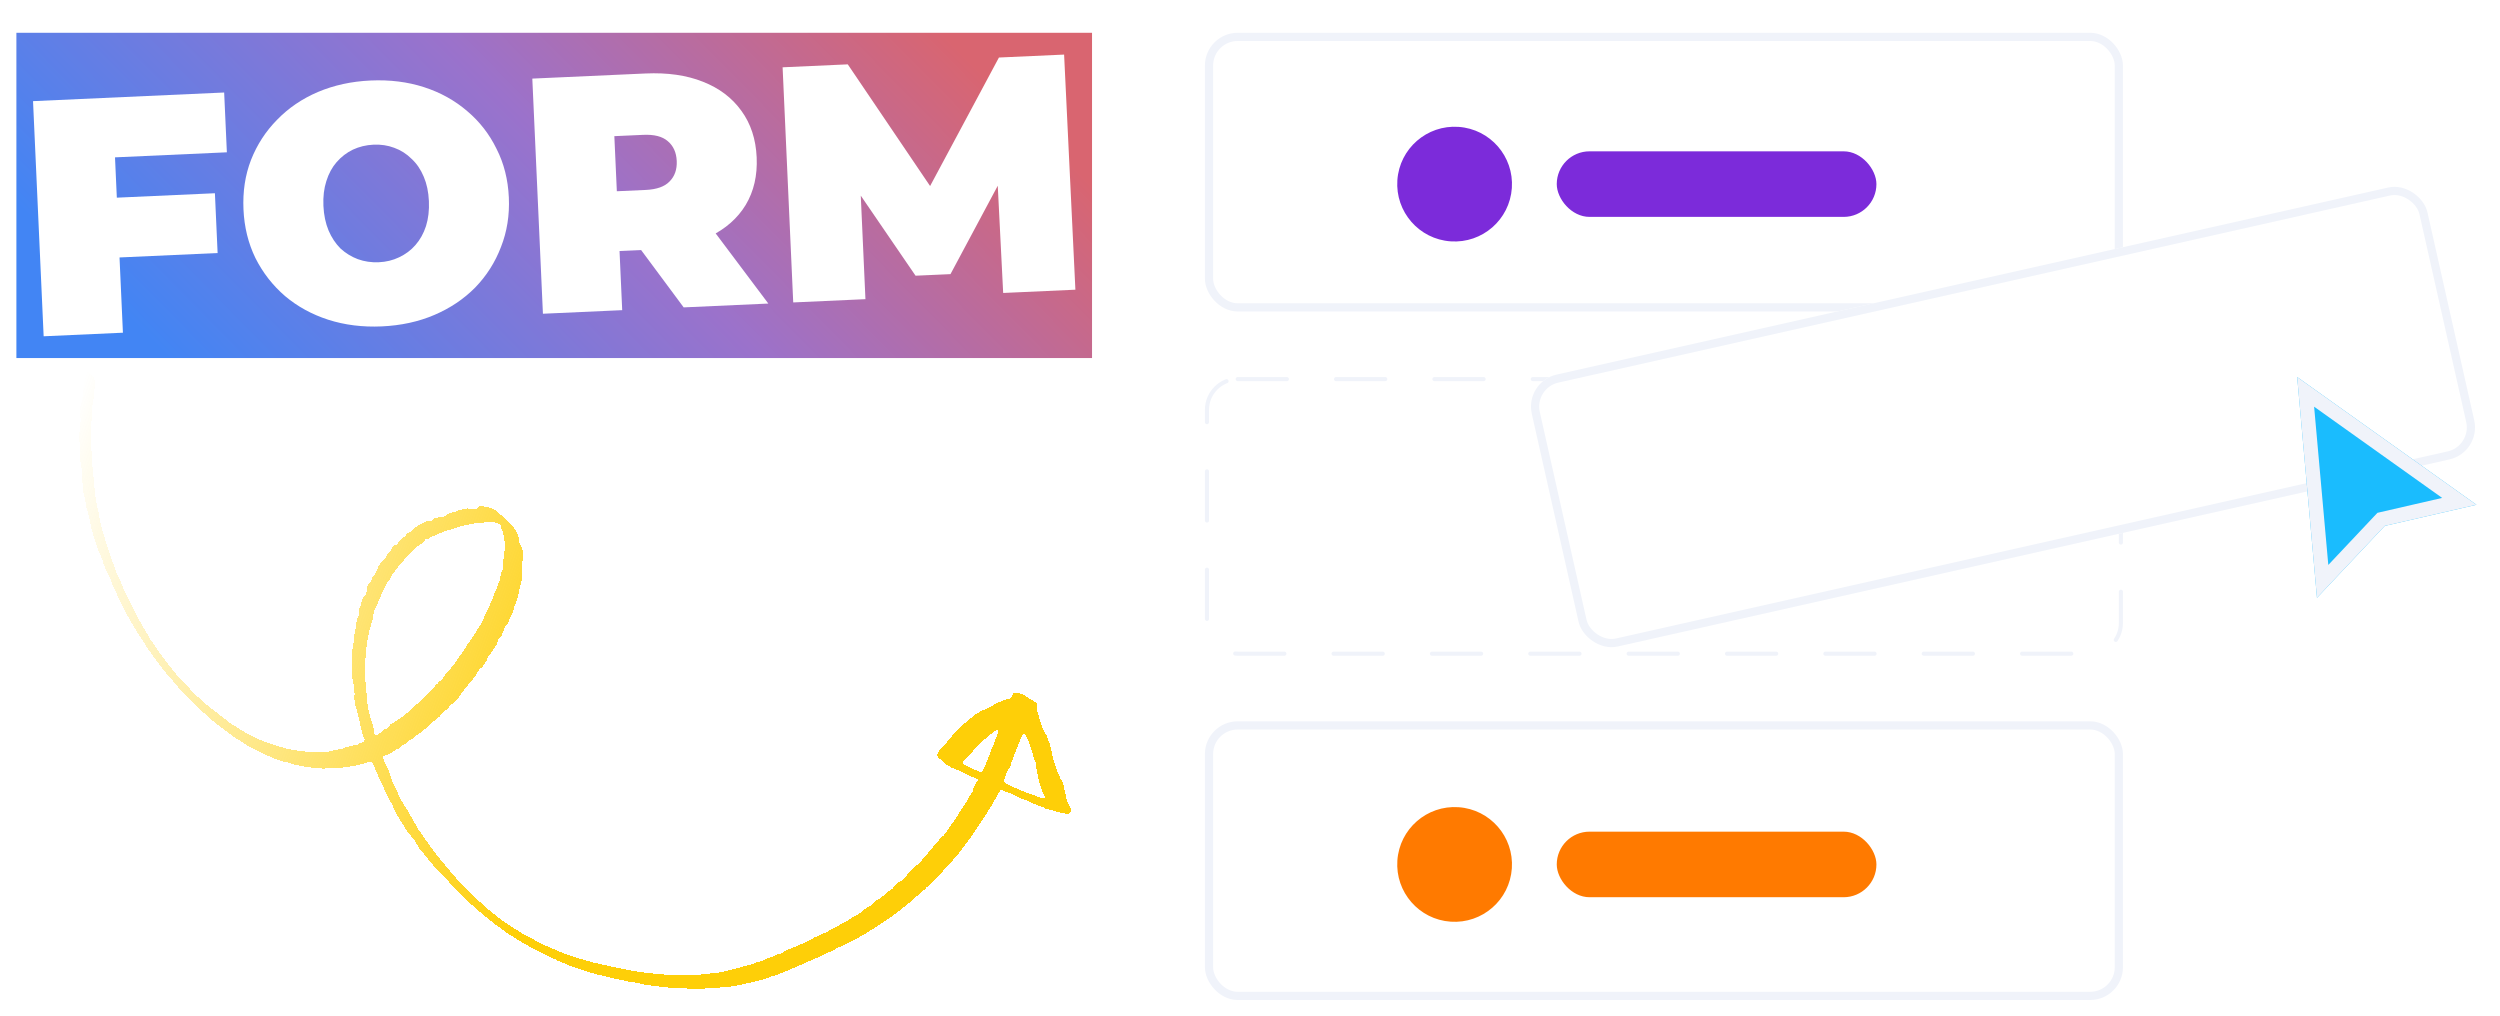 <svg width="305" height="124" viewBox="0 0 305 124" fill="none" xmlns="http://www.w3.org/2000/svg">
<g filter="url(#filter0_d_109_442)">
<rect x="147" width="112" height="34" rx="4" fill="white"/>
<rect x="147.5" y="0.5" width="111" height="33" rx="3.5" stroke="#F0F3FA"/>
</g>
<g filter="url(#filter1_d_109_442)">
<rect x="147" y="42" width="112" height="34" rx="4" fill="white"/>
<rect x="147.25" y="42.25" width="111.5" height="33.5" rx="3.75" stroke="#F0F3FA" stroke-width="0.5" stroke-linecap="round" stroke-dasharray="6 6"/>
</g>
<g filter="url(#filter2_d_109_442)">
<rect x="147" y="84" width="112" height="34" rx="4" fill="white"/>
<rect x="147.5" y="84.5" width="111" height="33" rx="3.5" stroke="#F0F3FA"/>
</g>
<g filter="url(#filter3_d_109_442)">
<rect x="186" y="42.579" width="112" height="34" rx="4" transform="rotate(-12.677 186 42.579)" fill="white"/>
<rect x="186.598" y="42.957" width="111" height="33" rx="3.5" transform="rotate(-12.677 186.598 42.957)" stroke="#F0F3FA"/>
</g>
<path fill-rule="evenodd" clip-rule="evenodd" d="M280.255 46L302.127 61.581L290.941 64.157L282.671 72.933L280.255 46Z" fill="#1ABCFE"/>
<path fill-rule="evenodd" clip-rule="evenodd" d="M302.127 61.581L290.941 64.157L282.671 72.933L280.255 46L302.127 61.581ZM284.053 68.924L290.046 62.565L297.944 60.746L282.322 49.617L284.053 68.924Z" fill="#F0F3FA"/>
<g filter="url(#filter4_d_109_442)">
<rect width="131.228" height="39.682" transform="translate(2)" fill="url(#paint0_linear_109_442)"/>
<path d="M13.597 20.145L26.219 19.575L26.549 26.869L13.926 27.439L13.597 20.145ZM14.996 36.59L5.325 37.026L4.03 8.339L27.348 7.286L27.678 14.581L14.031 15.197L14.996 36.59Z" fill="white"/>
<path d="M46.569 35.821C44.246 35.926 42.071 35.655 40.044 35.007C38.043 34.358 36.289 33.397 34.78 32.124C33.27 30.823 32.065 29.276 31.162 27.482C30.287 25.688 29.801 23.711 29.704 21.553C29.605 19.367 29.911 17.355 30.622 15.516C31.359 13.648 32.421 12.012 33.809 10.608C35.195 9.177 36.855 8.048 38.789 7.221C40.75 6.394 42.892 5.927 45.214 5.822C47.564 5.716 49.739 5.988 51.739 6.637C53.74 7.285 55.495 8.26 57.005 9.561C58.513 10.834 59.705 12.368 60.58 14.163C61.481 15.929 61.98 17.905 62.079 20.091C62.177 22.249 61.857 24.262 61.12 26.13C60.41 27.996 59.362 29.645 57.976 31.076C56.588 32.48 54.928 33.596 52.994 34.422C51.06 35.249 48.918 35.715 46.569 35.821ZM46.215 27.994C47.117 27.953 47.943 27.751 48.693 27.389C49.47 27.025 50.133 26.53 50.679 25.903C51.252 25.247 51.682 24.475 51.971 23.586C52.258 22.67 52.376 21.651 52.326 20.531C52.275 19.411 52.066 18.421 51.699 17.562C51.33 16.675 50.832 15.945 50.203 15.371C49.601 14.768 48.897 14.321 48.09 14.029C47.31 13.736 46.469 13.609 45.568 13.65C44.666 13.691 43.827 13.893 43.049 14.257C42.299 14.619 41.637 15.128 41.065 15.783C40.518 16.41 40.101 17.182 39.814 18.098C39.526 18.988 39.407 19.992 39.457 21.112C39.508 22.233 39.717 23.236 40.086 24.123C40.453 24.982 40.938 25.713 41.54 26.316C42.168 26.89 42.872 27.323 43.652 27.617C44.459 27.909 45.314 28.034 46.215 27.994Z" fill="white"/>
<path d="M66.237 34.276L64.942 5.589L78.753 4.965C81.43 4.844 83.759 5.177 85.738 5.964C87.745 6.749 89.318 7.938 90.457 9.529C91.595 11.093 92.215 12.981 92.314 15.194C92.414 17.407 91.968 19.344 90.975 21.004C89.981 22.637 88.52 23.921 86.591 24.857C84.689 25.791 82.4 26.319 79.722 26.44L71.28 26.821L75.404 22.651L75.909 33.839L66.237 34.276ZM83.409 33.501L75.888 23.369L86.133 22.906L93.736 33.034L83.409 33.501ZM75.452 23.717L70.951 19.526L78.778 19.173C80.117 19.112 81.087 18.767 81.688 18.138C82.317 17.507 82.608 16.673 82.561 15.634C82.514 14.596 82.149 13.791 81.466 13.22C80.811 12.647 79.814 12.391 78.475 12.452L70.647 12.805L74.752 8.226L75.452 23.717Z" fill="white"/>
<path d="M96.773 32.897L95.478 4.21L103.429 3.851L115.749 22.062L111.569 22.25L121.87 3.018L129.821 2.659L131.198 31.343L122.387 31.741L121.609 16.335L123.003 16.273L115.959 29.444L111.697 29.636L103.167 17.168L104.889 17.09L105.584 32.499L96.773 32.897Z" fill="white"/>
</g>
<g filter="url(#filter5_d_109_442)">
<path d="M44.409 86.439C44.305 86.565 44.193 86.596 44.087 86.61C43.952 86.624 43.83 86.688 43.72 86.775C43.637 86.833 43.559 86.874 43.471 86.921C43.24 86.887 43.033 86.954 42.821 87.009C42.537 87.088 42.252 87.168 41.979 87.241C41.968 87.247 41.95 87.242 41.939 87.248C41.579 87.452 41.157 87.434 40.767 87.527C40.577 87.57 40.386 87.586 40.203 87.669C40.136 87.704 40.063 87.7 39.985 87.713C39.733 87.746 39.474 87.741 39.222 87.775C39.01 87.802 38.79 87.762 38.564 87.739C38.491 87.735 38.412 87.72 38.345 87.727C37.942 87.77 37.548 87.722 37.142 87.681C36.591 87.632 36.044 87.537 35.508 87.437C34.995 87.353 34.509 87.212 34.017 87.06C33.423 86.877 32.823 86.682 32.24 86.465C31.94 86.354 31.651 86.237 31.366 86.075C31.184 85.972 30.986 85.892 30.809 85.8C30.463 85.628 30.122 85.468 29.798 85.284C29.474 85.1 29.149 84.888 28.83 84.688C28.596 84.541 28.357 84.383 28.123 84.237C28.094 84.21 28.06 84.199 28.032 84.172C27.357 83.647 26.676 83.112 25.996 82.605C25.288 82.07 24.623 81.484 23.991 80.88C23.491 80.391 23.019 79.874 22.519 79.385C21.738 78.605 21.06 77.727 20.378 76.866C19.985 76.363 19.625 75.843 19.247 75.318C18.998 74.981 18.782 74.626 18.555 74.277C18.485 74.172 18.376 74.073 18.307 73.968C18.231 73.852 18.194 73.729 18.13 73.607C17.948 73.291 17.761 72.963 17.558 72.659C17.32 72.316 17.159 71.932 16.943 71.577C16.581 70.945 16.29 70.289 15.972 69.633C15.943 69.577 15.924 69.516 15.884 69.466C15.541 68.951 15.32 68.372 15.06 67.827C15.001 67.716 14.982 67.599 14.934 67.482C14.893 67.376 14.857 67.281 14.815 67.176C14.661 66.831 14.496 66.492 14.336 66.136C14.236 65.919 14.118 65.697 14.073 65.451C14.06 65.372 14.002 65.289 13.978 65.217C13.912 65.038 13.852 64.843 13.786 64.665C13.762 64.592 13.738 64.52 13.708 64.464C13.47 63.88 13.299 63.288 13.1 62.697C12.944 62.24 12.826 61.776 12.676 61.33C12.538 60.934 12.416 60.544 12.339 60.13C12.281 59.777 12.183 59.431 12.13 59.09C12.064 58.642 11.958 58.2 11.852 57.759C11.733 57.211 11.625 56.657 11.595 56.09C11.578 55.843 11.522 55.603 11.505 55.356C11.475 55.031 11.457 54.7 11.421 54.364C11.382 53.915 11.327 53.462 11.289 53.013C11.25 52.564 11.212 52.116 11.185 51.661C11.16 51.319 11.174 50.971 11.155 50.639C11.137 50.308 11.135 49.983 11.155 49.645C11.184 49.189 11.146 48.741 11.09 48.287C11.064 48.102 11.071 47.928 11.111 47.736C11.222 47.166 11.248 46.598 11.24 46.02C11.239 45.694 11.287 45.384 11.348 45.068C11.418 44.718 11.478 44.374 11.458 44.015C11.455 43.874 11.474 43.722 11.51 43.575C11.577 43.327 11.582 43.068 11.56 42.81C11.538 42.608 11.528 42.401 11.512 42.182C11.384 41.994 11.273 41.811 11.068 41.692C10.954 41.638 10.885 41.533 10.837 41.416C10.795 41.31 10.742 41.21 10.695 41.122C10.622 41.09 10.554 41.069 10.48 41.036C10.464 41.059 10.442 41.071 10.442 41.099C10.379 41.516 10.326 41.928 10.257 42.334C10.218 42.582 10.173 42.819 10.201 43.06C10.214 43.166 10.189 43.279 10.158 43.381C10.111 43.534 10.109 43.691 10.107 43.848C10.114 44.157 10.087 44.456 10.004 44.755C9.91 45.061 9.85 45.377 9.784 45.681C9.768 45.732 9.752 45.783 9.759 45.822C9.801 46.198 9.731 46.576 9.808 46.962C9.858 47.191 9.852 47.421 9.807 47.658C9.772 47.861 9.771 48.075 9.737 48.278C9.712 48.447 9.722 48.627 9.681 48.791C9.62 49.05 9.614 49.309 9.648 49.561C9.683 49.841 9.728 50.115 9.763 50.395C9.802 50.63 9.824 50.86 9.79 51.091C9.731 51.435 9.794 51.771 9.797 52.125C9.805 52.49 9.937 52.846 9.957 53.206C9.979 53.464 10.002 53.721 10.025 53.979C10.031 54.019 10.038 54.058 10.027 54.092C9.946 54.447 10.027 54.788 10.102 55.146C10.146 55.336 10.139 55.539 10.144 55.735C10.15 56.016 10.196 56.29 10.287 56.569C10.305 56.63 10.323 56.692 10.335 56.742C10.394 57.095 10.453 57.447 10.522 57.794C10.555 57.99 10.61 58.174 10.665 58.358C10.762 58.705 10.855 59.068 10.959 59.425C10.965 59.464 10.972 59.503 10.972 59.531C11.03 60.069 11.187 60.583 11.334 61.102C11.432 61.448 11.513 61.789 11.633 62.123C11.813 62.653 11.983 63.188 12.242 63.705C12.407 64.044 12.572 64.383 12.626 64.781C12.634 64.876 12.681 64.965 12.728 65.054C13 65.649 13.277 66.227 13.549 66.822C13.602 66.95 13.639 67.073 13.681 67.207C13.717 67.301 13.736 67.391 13.783 67.48C14.226 68.425 14.658 69.376 15.112 70.315C15.318 70.732 15.568 71.125 15.797 71.53C15.814 71.563 15.832 71.597 15.849 71.63C16.031 71.946 16.212 72.262 16.41 72.584C16.591 72.872 16.772 73.16 16.958 73.459C17.087 73.675 17.232 73.897 17.372 74.107C17.547 74.384 17.722 74.661 17.913 74.943C18.129 75.27 18.344 75.597 18.581 75.911C18.964 76.42 19.346 76.928 19.729 77.436C19.989 77.767 20.227 78.139 20.56 78.418C20.588 78.445 20.617 78.473 20.629 78.495C20.987 78.931 21.345 79.366 21.703 79.802C21.738 79.841 21.761 79.885 21.79 79.913C22.06 80.154 22.246 80.453 22.521 80.677C22.624 80.765 22.7 80.881 22.792 80.974C23.154 81.365 23.511 81.745 23.918 82.084C23.924 82.095 23.941 82.1 23.947 82.112C24.2 82.376 24.464 82.634 24.756 82.863C24.933 83.011 25.083 83.187 25.267 83.346C25.651 83.697 26.046 84.014 26.457 84.336C27.069 84.822 27.709 85.28 28.337 85.743C28.36 85.76 28.377 85.765 28.4 85.781C28.602 86.03 28.896 86.13 29.164 86.287C29.289 86.363 29.415 86.438 29.529 86.52C30.008 86.863 30.498 87.173 31.043 87.424C31.798 87.778 32.553 88.132 33.308 88.486C33.348 88.508 33.394 88.54 33.439 88.545C33.947 88.646 34.407 88.9 34.92 88.984C35.089 89.008 35.254 89.077 35.412 89.135C35.639 89.215 35.882 89.271 36.118 89.316C36.513 89.392 36.898 89.501 37.314 89.537C37.567 89.559 37.822 89.638 38.075 89.66C38.514 89.712 38.959 89.747 39.391 89.76C39.684 89.776 39.975 89.736 40.273 89.734C40.469 89.73 40.66 89.743 40.857 89.738C40.958 89.742 41.053 89.734 41.148 89.726C41.736 89.657 42.313 89.593 42.9 89.468C43.001 89.443 43.118 89.424 43.23 89.421C43.438 89.411 43.645 89.372 43.839 89.284C43.85 89.278 43.862 89.272 43.873 89.266C44.264 89.201 44.632 89.064 45.006 88.965C45.078 88.941 45.145 88.934 45.219 88.938C45.275 88.937 45.331 88.964 45.382 88.98C45.482 89.168 45.581 89.329 45.664 89.513C45.724 89.652 45.766 89.785 45.825 89.925C45.903 90.125 45.986 90.337 46.075 90.531C46.217 90.854 46.388 91.176 46.519 91.505C46.602 91.716 46.785 91.875 46.83 92.121C46.881 92.35 47.003 92.555 47.098 92.761C47.198 92.978 47.293 93.184 47.404 93.395C47.498 93.573 47.597 93.733 47.703 93.905C47.749 93.994 47.796 94.083 47.837 94.16C48.002 94.499 48.173 94.85 48.327 95.194C48.434 95.422 48.557 95.656 48.697 95.866C48.946 96.231 49.163 96.614 49.402 96.985C49.571 97.251 49.751 97.511 49.937 97.782C50.153 97.923 50.26 98.179 50.45 98.349C50.484 98.388 50.53 98.42 50.547 98.454C50.711 98.737 50.881 99.031 51.044 99.313C51.08 99.38 51.115 99.447 51.161 99.507C51.381 99.789 51.606 100.054 51.837 100.329C51.924 100.44 52.005 100.539 52.092 100.649C52.201 100.776 52.294 100.926 52.415 101.047C52.628 101.261 52.796 101.499 52.976 101.731C53.143 101.94 53.295 102.173 53.545 102.297C53.607 102.335 53.654 102.395 53.711 102.45C53.919 102.682 54.12 102.902 54.328 103.133C54.368 103.183 54.408 103.232 54.454 103.265C54.671 103.406 54.793 103.611 54.938 103.805C55.083 103.998 55.239 104.186 55.428 104.356C55.635 104.531 55.83 104.712 55.997 104.921C56.194 105.159 56.428 105.361 56.652 105.57C56.934 105.833 57.225 106.063 57.495 106.332C58.248 107.056 59.076 107.684 59.883 108.351C60.135 108.559 60.382 108.784 60.661 108.963C61.106 109.24 61.473 109.585 61.906 109.868C62.499 110.237 63.096 110.588 63.695 110.968C64.145 111.256 64.616 111.476 65.072 111.746C65.134 111.784 65.197 111.822 65.265 111.843C65.598 111.937 65.884 112.127 66.185 112.294C66.401 112.408 66.617 112.521 66.844 112.628C66.941 112.676 67.037 112.725 67.14 112.784C67.299 112.871 67.453 112.974 67.639 113.003C67.684 113.008 67.735 113.024 67.781 113.056C68.123 113.273 68.513 113.394 68.893 113.548C69.091 113.628 69.306 113.685 69.499 113.81C69.585 113.864 69.698 113.89 69.805 113.932C70.157 114.059 70.519 114.18 70.891 114.268C70.987 114.288 71.078 114.325 71.169 114.362C71.486 114.479 71.819 114.573 72.148 114.683C72.595 114.831 73.069 114.949 73.532 115.045C73.871 115.122 74.215 115.21 74.56 115.298C74.887 115.38 75.203 115.441 75.536 115.506C75.615 115.521 75.705 115.53 75.795 115.54C75.891 115.56 75.992 115.563 76.083 115.601C76.473 115.721 76.858 115.831 77.267 115.827C77.312 115.832 77.363 115.847 77.408 115.852C77.809 115.938 78.216 116.036 78.627 116.117C78.954 116.171 79.281 116.226 79.614 116.263C80.233 116.334 80.847 116.421 81.472 116.474C82.096 116.528 82.725 116.536 83.338 116.567C83.524 116.569 83.704 116.587 83.895 116.6C84.08 116.601 84.266 116.603 84.451 116.604C84.608 116.606 84.771 116.591 84.923 116.61C85.395 116.645 85.855 116.601 86.315 116.585C86.511 116.58 86.702 116.565 86.898 116.561C87.106 116.55 87.314 116.54 87.526 116.513C87.946 116.447 88.372 116.421 88.809 116.389C89.37 116.348 89.924 116.24 90.482 116.115C90.622 116.084 90.773 116.047 90.912 116.016C91.41 115.909 91.908 115.83 92.382 115.679C92.783 115.552 93.215 115.509 93.609 115.315C93.848 115.203 94.115 115.118 94.372 115.067C94.573 115.018 94.762 114.918 94.957 114.857C95.571 114.675 96.131 114.365 96.726 114.121C97.639 113.752 98.528 113.367 99.412 112.943C99.573 112.872 99.735 112.829 99.896 112.758C100.196 112.628 100.502 112.48 100.79 112.328C100.945 112.246 101.084 112.158 101.257 112.11C101.38 112.073 101.502 112.009 101.624 111.944C101.768 111.868 101.895 111.786 102.039 111.71C102.762 111.385 103.484 111.032 104.189 110.673C104.494 110.526 104.793 110.339 105.093 110.181C105.637 109.893 106.14 109.556 106.66 109.224C107.203 108.881 107.745 108.509 108.281 108.154C108.84 107.788 109.353 107.389 109.877 106.984C110.269 106.677 110.672 106.365 111.057 106.047C111.129 105.995 111.201 105.943 111.256 105.885C111.584 105.485 112.021 105.211 112.412 104.876C112.588 104.726 112.753 104.554 112.912 104.399C112.967 104.341 113.005 104.279 113.054 104.238C113.32 104.069 113.523 103.835 113.737 103.622C113.967 103.386 114.226 103.178 114.44 102.938C114.735 102.611 115.025 102.273 115.321 101.946C115.458 101.802 115.601 101.67 115.727 101.532C116.154 101.051 116.586 100.552 117.007 100.06C117.122 99.928 117.22 99.791 117.318 99.654C117.656 99.191 117.993 98.729 118.342 98.26C118.614 97.889 118.858 97.518 119.108 97.131C119.346 96.749 119.624 96.389 119.88 96.012C120.107 95.665 120.318 95.311 120.54 94.953C120.692 94.702 120.86 94.457 121.012 94.206C121.238 93.802 121.476 93.392 121.703 92.988C121.816 92.772 121.934 92.567 122.059 92.374C122.21 92.337 122.318 92.407 122.432 92.461C122.722 92.606 122.994 92.746 123.321 92.8C123.417 92.821 123.503 92.875 123.588 92.929C124.038 93.217 124.526 93.414 125.024 93.577C125.301 93.672 125.573 93.784 125.835 93.929C126.114 94.08 126.419 94.175 126.719 94.286C126.878 94.344 127.048 94.397 127.206 94.455C127.263 94.482 127.32 94.508 127.365 94.541C127.531 94.667 127.712 94.713 127.915 94.748C128.152 94.793 128.389 94.867 128.616 94.946C129.074 95.087 129.537 95.183 130.01 95.274C130.202 95.315 130.375 95.266 130.536 95.167C130.641 95.097 130.695 95.011 130.703 94.865C130.584 94.587 130.504 94.274 130.323 93.986C130.137 93.687 130.062 93.357 130.02 93.01C130.006 92.875 129.98 92.747 129.927 92.619C129.885 92.513 129.86 92.412 129.847 92.306C129.817 91.981 129.709 91.668 129.617 91.333C129.38 91.075 129.266 90.723 129.123 90.401C128.999 90.111 128.896 89.81 128.794 89.509C128.704 89.258 128.636 88.996 128.546 88.745C128.402 88.338 128.359 87.906 128.254 87.493C128.173 87.152 128.103 86.805 127.955 86.472C127.849 86.244 127.77 85.987 127.686 85.747C127.626 85.608 127.562 85.486 127.469 85.365C127.376 85.243 127.322 85.087 127.246 84.943C127.192 84.815 127.156 84.692 127.114 84.558C126.993 84.195 126.872 83.833 126.758 83.482C126.679 83.253 126.623 83.013 126.567 82.772C126.51 82.504 126.51 82.234 126.571 81.975C126.582 81.941 126.575 81.901 126.58 81.856C126.545 81.818 126.528 81.785 126.482 81.752C126.43 81.708 126.357 81.676 126.294 81.638C125.906 81.388 125.475 81.19 125.109 80.901C124.983 80.797 124.824 80.71 124.649 80.675C124.536 80.649 124.433 80.562 124.308 80.486C124.1 80.496 123.87 80.518 123.624 80.535C123.494 80.774 123.422 81.068 123.218 81.218C123.05 81.25 122.922 81.275 122.788 81.318C122.364 81.428 121.964 81.64 121.558 81.812C121.419 81.871 121.297 81.936 121.182 82.039C121.127 82.097 121.043 82.127 120.966 82.168C120.716 82.286 120.455 82.409 120.205 82.527C120.105 82.58 120.011 82.644 119.904 82.658C119.675 82.708 119.504 82.841 119.327 82.963C119.283 82.986 119.25 83.032 119.206 83.055C118.945 83.179 118.736 83.375 118.526 83.543C118.251 83.773 117.964 83.982 117.705 84.218C117.413 84.472 117.133 84.748 116.853 85.024C116.683 85.185 116.529 85.351 116.365 85.524C116.205 85.679 116.069 85.85 115.961 86.049C115.779 86.16 115.636 86.293 115.539 86.486C115.431 86.685 115.273 86.868 115.09 87.007C114.82 87.221 114.613 87.501 114.463 87.808C114.409 87.921 114.356 88.035 114.313 88.143C114.339 88.299 114.46 88.392 114.568 88.491C114.764 88.672 114.965 88.864 115.165 89.028C115.526 89.335 115.925 89.606 116.378 89.765C116.831 89.923 117.252 90.155 117.672 90.359C117.865 90.456 118.059 90.581 118.273 90.61C118.307 90.621 118.341 90.631 118.381 90.653C118.574 90.778 118.778 90.84 118.988 90.914C119.129 90.967 119.249 91.032 119.324 91.148C119.326 91.233 119.299 91.289 119.244 91.319C119.122 91.383 119.057 91.503 118.993 91.622C118.929 91.769 118.859 91.906 118.767 92.082C118.758 92.172 118.739 92.296 118.731 92.442C118.622 92.614 118.492 92.796 118.378 92.984C118.281 93.149 118.172 93.32 118.092 93.49C117.91 93.871 117.659 94.203 117.431 94.55C117.307 94.744 117.142 94.916 117.04 95.126C116.906 95.41 116.715 95.639 116.558 95.907C116.445 96.095 116.331 96.283 116.172 96.438C116.161 96.444 116.155 96.461 116.144 96.467C115.978 96.796 115.726 97.072 115.531 97.374C115.444 97.505 115.357 97.636 115.259 97.773C115.134 97.939 114.985 98.088 114.767 98.132C114.698 98.269 114.605 98.389 114.546 98.519C114.482 98.667 114.378 98.793 114.234 98.869C114.123 98.928 114.03 99.02 113.97 99.122C113.797 99.413 113.567 99.648 113.353 99.889C113.31 99.941 113.271 99.975 113.244 100.032C113.143 100.27 112.973 100.431 112.785 100.587C112.67 100.691 112.56 100.806 112.479 100.948C112.377 101.158 112.19 101.314 111.985 101.436C111.758 101.571 111.588 101.76 111.412 101.938C111.341 102.018 111.264 102.087 111.176 102.162C110.944 102.342 110.758 102.554 110.596 102.81C110.433 103.067 110.231 103.302 109.953 103.448C109.742 103.56 109.532 103.699 109.339 103.844C109.168 103.977 109.037 104.132 108.969 104.352C108.709 104.532 108.427 104.724 108.173 104.915C108.052 105.008 107.931 105.128 107.815 105.232C107.612 105.439 107.403 105.607 107.148 105.742C106.87 105.888 106.582 106.041 106.403 106.32C106.348 106.406 106.249 106.486 106.155 106.522C105.837 106.647 105.584 106.866 105.33 107.058C105.187 107.162 105.038 107.283 104.9 107.399C104.85 107.439 104.801 107.48 104.756 107.503C104.485 107.661 104.196 107.813 103.925 107.971C103.731 108.088 103.548 108.199 103.371 108.321C103.161 108.46 102.922 108.572 102.7 108.69C102.267 108.918 101.858 109.192 101.414 109.398C101.358 109.427 101.303 109.457 101.247 109.486C100.998 109.632 100.737 109.784 100.453 109.863C100.291 109.906 100.141 110 99.98 110.071C99.803 110.165 99.632 110.298 99.425 110.336C99.397 110.337 99.38 110.359 99.358 110.371C98.905 110.696 98.364 110.854 97.882 111.123C97.793 111.17 97.698 111.206 97.609 111.225C97.475 111.267 97.352 111.304 97.242 111.391C97.192 111.431 97.131 111.449 97.075 111.479C96.686 111.628 96.29 111.766 95.912 111.937C95.718 112.026 95.536 112.165 95.325 112.304C95.013 112.384 94.656 112.488 94.34 112.669C94.173 112.757 93.972 112.806 93.782 112.85C93.632 112.887 93.504 112.941 93.382 113.033C93.311 113.085 93.233 113.126 93.16 113.151C92.597 113.32 92.034 113.49 91.494 113.705C91.421 113.729 91.354 113.736 91.276 113.749C90.957 113.818 90.633 113.876 90.322 114.012C90.183 114.071 90.043 114.102 89.903 114.134C89.607 114.191 89.3 114.254 89.016 114.361C88.882 114.404 88.725 114.43 88.585 114.461C88.228 114.536 87.87 114.612 87.507 114.676C87.272 114.715 87.047 114.72 86.806 114.748C86.661 114.768 86.52 114.771 86.375 114.791C85.759 114.889 85.132 114.937 84.508 114.94C83.913 114.942 83.307 114.95 82.7 114.958C81.976 114.957 81.262 114.923 80.53 114.855C80.103 114.825 79.675 114.767 79.258 114.732C78.735 114.682 78.211 114.604 77.687 114.525C77.484 114.491 77.281 114.456 77.072 114.41C76.181 114.228 75.295 114.057 74.403 113.874C73.704 113.733 73.01 113.574 72.326 113.41C72.084 113.353 71.851 113.263 71.619 113.201C70.524 112.927 69.443 112.575 68.411 112.155C67.527 111.798 66.637 111.43 65.796 110.994C65.404 110.789 65.011 110.585 64.63 110.374C64.272 110.18 63.92 109.997 63.567 109.786C63.168 109.542 62.769 109.298 62.382 109.048C61.789 108.679 61.229 108.265 60.675 107.834C59.971 107.282 59.257 106.736 58.624 106.104C58.199 105.676 57.746 105.276 57.316 104.864C56.655 104.233 56 103.584 55.422 102.867C55.347 102.779 55.267 102.708 55.198 102.63C55.157 102.581 55.1 102.554 55.071 102.498C54.723 102.001 54.303 101.583 53.927 101.114C53.436 100.507 52.95 99.883 52.486 99.247C52.295 98.993 52.126 98.727 51.946 98.467C51.864 98.34 51.767 98.235 51.685 98.108C51.593 97.986 51.517 97.87 51.435 97.743C51.406 97.687 51.377 97.632 51.336 97.582C51.117 97.329 50.942 97.052 50.789 96.763C50.696 96.585 50.596 96.424 50.502 96.247C50.438 96.125 50.368 96.019 50.303 95.897C50.245 95.786 50.164 95.687 50.122 95.581C49.973 95.219 49.758 94.893 49.521 94.578C49.457 94.484 49.399 94.401 49.346 94.301C49.181 93.962 48.993 93.635 48.762 93.331C48.687 93.243 48.633 93.115 48.614 92.997C48.583 92.857 48.534 92.712 48.464 92.579C48.281 92.207 48.087 91.84 47.916 91.462C47.768 91.128 47.642 90.783 47.549 90.42C47.506 90.23 47.423 90.046 47.346 89.874C47.18 89.507 47.004 89.145 46.832 88.767C46.773 88.628 46.719 88.5 46.743 88.331C46.846 88.177 47.025 88.111 47.203 88.073C47.41 88.035 47.576 87.891 47.777 87.841C47.849 87.817 47.909 87.743 47.981 87.691C48.124 87.558 48.273 87.437 48.474 87.388C48.636 87.345 48.745 87.23 48.855 87.115C49.042 86.931 49.258 86.803 49.525 86.718C49.7 86.484 49.92 86.31 50.193 86.181C50.381 86.081 50.569 85.953 50.723 85.787C50.81 85.684 50.926 85.608 51.054 85.555C51.204 85.489 51.332 85.408 51.435 85.282C51.567 85.127 51.721 85.017 51.893 84.912C51.982 84.865 52.065 84.807 52.131 84.744C52.224 84.652 52.277 84.51 52.393 84.435C52.504 84.348 52.609 84.278 52.696 84.175C52.828 84.049 52.989 83.949 53.12 83.823C53.28 83.668 53.445 83.523 53.651 83.429C53.704 83.315 53.763 83.213 53.822 83.082C54.076 82.891 54.324 82.689 54.583 82.481C54.644 82.435 54.688 82.383 54.726 82.321C54.872 82.087 55.059 81.903 55.303 81.774C55.48 81.68 55.595 81.52 55.726 81.366C55.824 81.257 55.923 81.148 56.016 81.028C56.076 80.953 56.147 80.873 56.173 80.788C56.226 80.647 56.325 80.538 56.406 80.423C56.494 80.32 56.575 80.206 56.663 80.103C56.789 79.965 56.904 79.834 57.084 79.638C57.106 79.599 57.16 79.485 57.192 79.411C57.329 79.296 57.434 79.198 57.549 79.094C57.672 78.788 57.919 78.586 58.121 78.323C58.147 78.238 58.168 78.142 58.183 78.063C58.33 77.886 58.478 77.708 58.631 77.514C58.731 77.489 58.813 77.403 58.884 77.295C59.025 77.078 59.166 76.862 59.313 76.656C59.432 76.479 59.501 76.287 59.519 76.078C59.717 75.917 59.859 75.728 60.006 75.522C60.19 75.254 60.369 74.975 60.548 74.696C60.689 74.479 60.757 74.23 60.778 73.949C60.844 73.886 60.904 73.811 60.976 73.759C61.108 73.661 61.201 73.541 61.259 73.382C61.307 73.257 61.349 73.121 61.397 72.997C61.508 72.697 61.619 72.396 61.855 72.172C61.91 72.115 61.947 72.024 61.979 71.95C62.086 71.723 62.182 71.502 62.295 71.286C62.499 70.894 62.681 70.485 62.75 70.051C62.76 70.017 62.765 69.972 62.781 69.949C62.921 69.704 62.954 69.417 63.072 69.156C63.109 69.065 63.146 68.975 63.149 68.873C63.168 68.693 63.232 68.546 63.284 68.376C63.331 68.223 63.378 68.07 63.38 67.913C63.398 67.733 63.428 67.547 63.491 67.371C63.634 66.997 63.653 66.604 63.678 66.221C63.688 66.159 63.67 66.098 63.696 66.041C63.764 65.792 63.764 65.55 63.685 65.322C63.667 65.26 63.677 65.198 63.676 65.142C63.701 64.76 63.731 64.388 63.801 64.01C63.877 63.644 63.796 63.275 63.681 62.923C63.627 62.767 63.556 62.606 63.474 62.45C63.397 62.306 63.349 62.161 63.345 61.992C63.35 61.734 63.266 61.494 63.165 61.249C63.011 60.904 62.829 60.56 62.592 60.273C62.373 59.992 62.125 59.739 61.867 59.492C61.466 59.136 61.053 58.785 60.668 58.406C60.525 58.269 60.36 58.172 60.178 58.097C59.679 57.878 59.144 57.806 58.637 57.733C58.402 57.772 58.271 57.926 58.15 58.075C57.76 58.168 57.456 58.158 57.049 58.032C56.69 58.052 56.349 58.132 56.009 58.241C55.864 58.289 55.708 58.343 55.564 58.42C55.442 58.484 55.325 58.532 55.179 58.524C55.005 58.516 54.854 58.582 54.711 58.686C54.429 58.906 54.119 59.07 53.749 59.095C53.502 59.112 53.267 59.151 53.005 59.247C52.917 59.322 52.818 59.403 52.719 59.483C52.523 59.544 52.34 59.599 52.137 59.592C52.019 59.583 51.924 59.619 51.825 59.672C51.636 59.772 51.447 59.843 51.281 59.987C51.254 60.016 51.227 60.045 51.187 60.051C50.853 60.143 50.646 60.423 50.375 60.609C50.364 60.615 50.352 60.621 50.341 60.627C50.183 60.838 49.944 60.95 49.717 61.056C49.694 61.068 49.678 61.091 49.601 61.16C49.596 61.177 49.565 61.279 49.528 61.398C49.539 61.392 49.517 61.404 49.506 61.409C49.406 61.462 49.317 61.509 49.223 61.573C49.118 61.643 49.042 61.74 48.931 61.799C48.742 61.898 48.622 62.047 48.598 62.244C48.516 62.33 48.439 62.4 48.351 62.474C48.239 62.505 48.139 62.53 48.016 62.566C47.967 62.635 47.907 62.709 47.853 62.795C47.804 62.891 47.745 62.994 47.708 63.084C47.628 63.283 47.52 63.454 47.297 63.543C47.08 64.127 46.612 64.53 46.251 64.921C46.085 65.306 45.958 65.629 45.803 65.953C45.765 66.044 45.694 66.124 45.628 66.187C45.474 66.326 45.377 66.491 45.336 66.683C45.291 66.891 45.188 67.073 45.023 67.218C44.847 67.368 44.767 67.566 44.778 67.802C44.788 68.01 44.726 68.213 44.657 68.406C44.615 68.513 44.566 68.61 44.478 68.685C44.286 68.858 44.201 69.073 44.133 69.322C44.056 69.633 43.99 69.938 43.845 70.227C43.776 70.364 43.751 70.505 43.771 70.65C43.81 70.885 43.781 71.1 43.657 71.321C43.517 71.566 43.49 71.864 43.462 72.135C43.414 72.473 43.383 72.816 43.289 73.15C43.206 73.421 43.122 73.693 43.173 73.978C43.187 74.085 43.162 74.198 43.147 74.305C43.12 74.575 43.103 74.839 43.031 75.105C42.964 75.354 42.964 75.595 42.997 75.819C42.87 76.171 42.889 76.53 42.903 76.878C42.915 77.169 42.9 77.462 42.968 77.753C42.986 77.814 42.977 77.904 42.967 77.966C42.89 78.249 42.952 78.528 42.987 78.808C42.994 78.876 43.006 78.926 43.025 78.987C43.176 79.49 43.228 80.016 43.251 80.544C43.252 80.6 43.26 80.667 43.25 80.729C43.199 80.955 43.237 81.162 43.242 81.387C43.264 81.858 43.437 82.293 43.56 82.739C43.621 82.935 43.659 83.142 43.709 83.343C43.758 83.516 43.812 83.7 43.85 83.879C43.875 83.98 43.906 84.091 43.919 84.198C43.958 84.646 44.119 85.058 44.218 85.489C44.28 85.74 44.387 85.968 44.477 86.219C44.383 86.311 44.401 86.372 44.409 86.439ZM45.858 85.744C45.728 85.685 45.676 85.613 45.657 85.524C45.63 85.339 45.62 85.159 45.594 84.975C45.573 84.801 45.563 84.621 45.498 84.471C45.338 84.115 45.245 83.752 45.153 83.389C45.103 83.16 45.03 82.942 44.98 82.713C44.924 82.473 44.885 82.238 44.851 81.986C44.815 81.649 44.734 81.308 44.755 80.971C44.768 80.808 44.719 80.635 44.698 80.461C44.69 80.366 44.638 80.266 44.647 80.176C44.658 79.928 44.619 79.693 44.602 79.446C44.579 79.188 44.573 78.936 44.562 78.672C44.543 78.611 44.459 78.584 44.508 78.516C44.534 78.459 44.561 78.402 44.56 78.346C44.553 78.037 44.562 77.734 44.544 77.431C44.519 77.061 44.528 76.701 44.586 76.329C44.601 76.222 44.615 76.115 44.624 75.996C44.639 75.704 44.655 75.411 44.682 75.113C44.756 74.42 44.92 73.737 45.039 73.049C45.089 72.795 45.174 72.551 45.241 72.303C45.307 72.026 45.346 71.75 45.515 71.532C45.532 71.296 45.55 71.088 45.573 70.891C45.601 70.621 45.696 70.371 45.848 70.149C45.903 70.063 45.929 69.978 45.966 69.888C46.04 69.706 46.115 69.525 46.189 69.343C46.237 69.219 46.302 69.099 46.349 68.975C46.456 68.719 46.556 68.453 46.674 68.192C46.851 67.828 47.045 67.47 47.228 67.118C47.271 67.038 47.314 66.959 47.369 66.901C47.566 66.711 47.679 66.467 47.808 66.228C47.856 66.132 47.916 66.029 47.987 65.949C48.336 65.509 48.64 65.035 49.029 64.617C49.495 64.101 49.925 63.546 50.448 63.085C50.729 62.837 50.992 62.556 51.336 62.374C51.525 62.274 51.678 62.108 51.838 61.953C51.876 61.918 51.891 61.839 51.907 61.816C51.997 61.797 52.087 61.806 52.165 61.766C52.315 61.7 52.436 61.608 52.58 61.531C52.658 61.49 52.724 61.427 52.802 61.414C53.115 61.334 53.392 61.187 53.687 61.046C53.915 60.94 54.137 60.85 54.371 60.783C54.623 60.722 54.856 60.627 55.102 60.554C55.453 60.439 55.804 60.324 56.15 60.227C56.384 60.16 56.63 60.115 56.871 60.059C57.675 59.861 57.742 59.854 58.679 59.799C58.83 59.79 58.998 59.758 59.143 59.71C59.276 59.668 59.405 59.642 59.54 59.656C59.709 59.681 59.889 59.671 60.058 59.695C60.666 59.772 60.666 59.772 61.117 60.115C61.14 60.132 61.152 60.154 61.17 60.187C61.13 60.407 61.197 60.642 61.314 60.836C61.361 60.925 61.38 61.014 61.404 61.115C61.474 61.433 61.481 61.77 61.567 62.094C61.629 62.317 61.69 62.541 61.572 62.774C61.566 62.791 61.567 62.819 61.568 62.847C61.551 63.111 61.552 63.381 61.524 63.651C61.517 63.797 61.498 63.95 61.456 64.085C61.372 64.357 61.345 64.627 61.385 64.918C61.412 65.103 61.393 65.283 61.386 65.458C61.316 65.566 61.25 65.657 61.196 65.743C61.178 65.923 61.165 66.086 61.079 66.246C61.057 66.285 61.041 66.336 61.043 66.392C61.047 66.561 60.983 66.708 60.93 66.85C60.84 67.11 60.739 67.349 60.666 67.614C60.604 67.846 60.514 68.078 60.384 68.289C60.33 68.375 60.31 68.471 60.273 68.561C60.156 68.85 60.067 69.167 59.9 69.441C59.808 69.589 59.727 69.759 59.698 69.945C59.689 70.035 59.64 70.132 59.586 70.217C59.339 70.689 59.097 71.172 58.929 71.687C58.924 71.704 58.913 71.738 58.897 71.761C58.782 71.865 58.746 72.011 58.67 72.137C58.589 72.279 58.519 72.415 58.415 72.541C58.3 72.673 58.202 72.81 58.133 72.975C58.027 73.23 57.869 73.441 57.711 73.653C57.487 73.955 57.316 74.302 57.047 74.572C57.003 74.623 56.971 74.697 56.933 74.76C56.707 75.192 56.43 75.608 56.113 75.975C55.993 76.124 55.901 76.272 55.815 76.431C55.702 76.647 55.566 76.847 55.384 77.014C55.28 77.112 55.187 77.232 55.111 77.357C55.019 77.505 54.916 77.631 54.778 77.746C54.662 77.85 54.559 77.976 54.455 78.102C54.34 78.262 54.243 78.427 54.135 78.598C54.02 78.758 53.906 78.918 53.74 79.034C53.68 79.08 53.612 79.087 53.546 79.122C53.503 79.202 53.471 79.276 53.428 79.355C53.334 79.419 53.24 79.483 53.206 79.501C52.875 79.974 52.587 80.397 52.121 80.643C52.044 80.74 51.996 80.837 51.925 80.917C51.815 81.032 51.683 81.13 51.573 81.245C51.452 81.366 51.36 81.514 51.233 81.624C51.068 81.768 50.874 81.884 50.703 82.017C50.582 82.11 50.45 82.209 50.346 82.335C50.04 82.723 49.608 82.98 49.262 83.32C48.764 83.64 48.312 84.02 47.779 84.274C47.723 84.303 47.674 84.344 47.624 84.384C47.558 84.661 47.37 84.817 47.103 84.902C47.052 84.914 47.014 84.948 46.964 84.961C46.819 85.037 46.692 85.119 46.588 85.245C46.43 85.428 46.202 85.534 45.986 85.663C46.032 85.723 45.931 85.72 45.858 85.744ZM122.447 91.387C122.473 91.302 122.504 91.201 122.53 91.116C122.625 90.838 122.703 90.556 122.814 90.284C122.894 90.085 122.968 89.876 123.115 89.698C123.241 89.561 123.311 89.396 123.351 89.204C123.371 89.08 123.429 88.95 123.471 88.814C123.633 88.288 123.903 87.804 124.048 87.273C124.064 87.222 124.085 87.182 124.107 87.142C124.171 86.995 124.252 86.853 124.299 86.7C124.404 86.388 124.509 86.077 124.671 85.793C124.73 85.69 124.767 85.571 124.815 85.475C124.972 85.449 125.042 85.554 125.1 85.637C125.217 85.831 125.328 86.042 125.423 86.248C125.571 86.581 125.624 86.951 125.8 87.284C125.818 87.317 125.824 87.356 125.825 87.385C125.905 87.669 125.956 87.955 126.058 88.228C126.154 88.49 126.194 88.781 126.345 88.985C126.366 89.159 126.369 89.299 126.4 89.439C126.482 89.836 126.497 90.24 126.63 90.625C126.635 90.636 126.63 90.653 126.636 90.664C126.666 90.989 126.74 91.291 126.843 91.592C126.993 92.01 127.092 92.441 127.298 92.829C127.363 92.951 127.399 93.074 127.441 93.208C127.466 93.281 127.451 93.359 127.373 93.4C127.273 93.453 127.176 93.405 127.086 93.368C126.474 93.151 125.863 92.934 125.256 92.701C125.064 92.632 124.887 92.512 124.684 92.478C124.65 92.467 124.622 92.44 124.588 92.429C124.185 92.258 123.788 92.071 123.374 91.906C123.068 91.784 122.794 91.587 122.509 91.425C122.482 91.454 122.47 91.432 122.447 91.387ZM119.786 90.222C119.65 90.18 119.554 90.16 119.469 90.134C119.174 90.006 118.88 89.877 118.602 89.754C118.38 89.658 118.159 89.562 117.932 89.455C117.785 89.391 117.642 89.31 117.544 89.205C117.444 88.988 117.541 88.823 117.69 88.702C118.015 88.43 118.249 88.094 118.545 87.795C118.825 87.519 119.031 87.183 119.363 86.951C119.773 86.492 120.23 86.094 120.704 85.702C120.919 85.517 121.145 85.355 121.366 85.181C121.449 85.123 121.548 85.042 121.69 85.095C121.743 85.223 121.775 85.363 121.722 85.505C121.637 85.72 121.558 85.947 121.473 86.162C121.436 86.253 121.393 86.332 121.372 86.428C121.321 86.654 121.253 86.875 121.112 87.063C121.079 87.109 121.058 87.177 121.031 87.234C120.894 87.591 120.767 87.942 120.64 88.293C120.613 88.35 120.587 88.406 120.56 88.463C120.465 88.713 120.358 88.968 120.263 89.217C120.199 89.365 120.152 89.517 120.088 89.665C119.985 89.847 119.888 90.012 119.786 90.222Z" fill="url(#paint1_linear_109_442)" shape-rendering="crispEdges"/>
</g>
<g filter="url(#filter6_d_109_442)">
<circle cx="177.462" cy="18.462" r="7" transform="rotate(3.919 177.462 18.462)" fill="#7C2BDA"/>
</g>
<g filter="url(#filter7_d_109_442)">
<rect x="189.924" y="14.462" width="39" height="8" rx="4" fill="#7C2BDA"/>
</g>
<g filter="url(#filter8_d_109_442)">
<circle cx="177.462" cy="101.462" r="7" transform="rotate(3.919 177.462 101.462)" fill="#FF7A00"/>
</g>
<g filter="url(#filter9_d_109_442)">
<rect x="189.924" y="97.462" width="39" height="8" rx="4" fill="#FF7A00"/>
</g>
<defs>
<filter id="filter0_d_109_442" x="145" y="0" width="116" height="40" filterUnits="userSpaceOnUse" color-interpolation-filters="sRGB">
<feFlood flood-opacity="0" result="BackgroundImageFix"/>
<feColorMatrix in="SourceAlpha" type="matrix" values="0 0 0 0 0 0 0 0 0 0 0 0 0 0 0 0 0 0 127 0" result="hardAlpha"/>
<feMorphology radius="2" operator="erode" in="SourceAlpha" result="effect1_dropShadow_109_442"/>
<feOffset dy="4"/>
<feGaussianBlur stdDeviation="2"/>
<feComposite in2="hardAlpha" operator="out"/>
<feColorMatrix type="matrix" values="0 0 0 0 0 0 0 0 0 0 0 0 0 0 0 0 0 0 0.05 0"/>
<feBlend mode="normal" in2="BackgroundImageFix" result="effect1_dropShadow_109_442"/>
<feBlend mode="normal" in="SourceGraphic" in2="effect1_dropShadow_109_442" result="shape"/>
</filter>
<filter id="filter1_d_109_442" x="145" y="42" width="116" height="40" filterUnits="userSpaceOnUse" color-interpolation-filters="sRGB">
<feFlood flood-opacity="0" result="BackgroundImageFix"/>
<feColorMatrix in="SourceAlpha" type="matrix" values="0 0 0 0 0 0 0 0 0 0 0 0 0 0 0 0 0 0 127 0" result="hardAlpha"/>
<feMorphology radius="2" operator="erode" in="SourceAlpha" result="effect1_dropShadow_109_442"/>
<feOffset dy="4"/>
<feGaussianBlur stdDeviation="2"/>
<feComposite in2="hardAlpha" operator="out"/>
<feColorMatrix type="matrix" values="0 0 0 0 0 0 0 0 0 0 0 0 0 0 0 0 0 0 0.05 0"/>
<feBlend mode="normal" in2="BackgroundImageFix" result="effect1_dropShadow_109_442"/>
<feBlend mode="normal" in="SourceGraphic" in2="effect1_dropShadow_109_442" result="shape"/>
</filter>
<filter id="filter2_d_109_442" x="145" y="84" width="116" height="40" filterUnits="userSpaceOnUse" color-interpolation-filters="sRGB">
<feFlood flood-opacity="0" result="BackgroundImageFix"/>
<feColorMatrix in="SourceAlpha" type="matrix" values="0 0 0 0 0 0 0 0 0 0 0 0 0 0 0 0 0 0 127 0" result="hardAlpha"/>
<feMorphology radius="2" operator="erode" in="SourceAlpha" result="effect1_dropShadow_109_442"/>
<feOffset dy="4"/>
<feGaussianBlur stdDeviation="2"/>
<feComposite in2="hardAlpha" operator="out"/>
<feColorMatrix type="matrix" values="0 0 0 0 0 0 0 0 0 0 0 0 0 0 0 0 0 0 0.05 0"/>
<feBlend mode="normal" in2="BackgroundImageFix" result="effect1_dropShadow_109_442"/>
<feBlend mode="normal" in="SourceGraphic" in2="effect1_dropShadow_109_442" result="shape"/>
</filter>
<filter id="filter3_d_109_442" x="184.779" y="18.779" width="119.172" height="62.191" filterUnits="userSpaceOnUse" color-interpolation-filters="sRGB">
<feFlood flood-opacity="0" result="BackgroundImageFix"/>
<feColorMatrix in="SourceAlpha" type="matrix" values="0 0 0 0 0 0 0 0 0 0 0 0 0 0 0 0 0 0 127 0" result="hardAlpha"/>
<feMorphology radius="2" operator="erode" in="SourceAlpha" result="effect1_dropShadow_109_442"/>
<feOffset dy="4"/>
<feGaussianBlur stdDeviation="2"/>
<feComposite in2="hardAlpha" operator="out"/>
<feColorMatrix type="matrix" values="0 0 0 0 0 0 0 0 0 0 0 0 0 0 0 0 0 0 0.05 0"/>
<feBlend mode="normal" in2="BackgroundImageFix" result="effect1_dropShadow_109_442"/>
<feBlend mode="normal" in="SourceGraphic" in2="effect1_dropShadow_109_442" result="shape"/>
</filter>
<filter id="filter4_d_109_442" x="0" y="0" width="135.228" height="45.682" filterUnits="userSpaceOnUse" color-interpolation-filters="sRGB">
<feFlood flood-opacity="0" result="BackgroundImageFix"/>
<feColorMatrix in="SourceAlpha" type="matrix" values="0 0 0 0 0 0 0 0 0 0 0 0 0 0 0 0 0 0 127 0" result="hardAlpha"/>
<feMorphology radius="2" operator="erode" in="SourceAlpha" result="effect1_dropShadow_109_442"/>
<feOffset dy="4"/>
<feGaussianBlur stdDeviation="2"/>
<feComposite in2="hardAlpha" operator="out"/>
<feColorMatrix type="matrix" values="0 0 0 0 0 0 0 0 0 0 0 0 0 0 0 0 0 0 0.05 0"/>
<feBlend mode="normal" in2="BackgroundImageFix" result="effect1_dropShadow_109_442"/>
<feBlend mode="normal" in="SourceGraphic" in2="effect1_dropShadow_109_442" result="shape"/>
</filter>
<filter id="filter5_d_109_442" x="7.627" y="41.037" width="125.075" height="81.587" filterUnits="userSpaceOnUse" color-interpolation-filters="sRGB">
<feFlood flood-opacity="0" result="BackgroundImageFix"/>
<feColorMatrix in="SourceAlpha" type="matrix" values="0 0 0 0 0 0 0 0 0 0 0 0 0 0 0 0 0 0 127 0" result="hardAlpha"/>
<feMorphology radius="2" operator="erode" in="SourceAlpha" result="effect1_dropShadow_109_442"/>
<feOffset dy="4"/>
<feGaussianBlur stdDeviation="2"/>
<feComposite in2="hardAlpha" operator="out"/>
<feColorMatrix type="matrix" values="0 0 0 0 0 0 0 0 0 0 0 0 0 0 0 0 0 0 0.05 0"/>
<feBlend mode="normal" in2="BackgroundImageFix" result="effect1_dropShadow_109_442"/>
<feBlend mode="normal" in="SourceGraphic" in2="effect1_dropShadow_109_442" result="shape"/>
</filter>
<filter id="filter6_d_109_442" x="168.462" y="11.462" width="18" height="20" filterUnits="userSpaceOnUse" color-interpolation-filters="sRGB">
<feFlood flood-opacity="0" result="BackgroundImageFix"/>
<feColorMatrix in="SourceAlpha" type="matrix" values="0 0 0 0 0 0 0 0 0 0 0 0 0 0 0 0 0 0 127 0" result="hardAlpha"/>
<feMorphology radius="2" operator="erode" in="SourceAlpha" result="effect1_dropShadow_109_442"/>
<feOffset dy="4"/>
<feGaussianBlur stdDeviation="2"/>
<feComposite in2="hardAlpha" operator="out"/>
<feColorMatrix type="matrix" values="0 0 0 0 0 0 0 0 0 0 0 0 0 0 0 0 0 0 0.05 0"/>
<feBlend mode="normal" in2="BackgroundImageFix" result="effect1_dropShadow_109_442"/>
<feBlend mode="normal" in="SourceGraphic" in2="effect1_dropShadow_109_442" result="shape"/>
</filter>
<filter id="filter7_d_109_442" x="187.924" y="14.462" width="43" height="14" filterUnits="userSpaceOnUse" color-interpolation-filters="sRGB">
<feFlood flood-opacity="0" result="BackgroundImageFix"/>
<feColorMatrix in="SourceAlpha" type="matrix" values="0 0 0 0 0 0 0 0 0 0 0 0 0 0 0 0 0 0 127 0" result="hardAlpha"/>
<feMorphology radius="2" operator="erode" in="SourceAlpha" result="effect1_dropShadow_109_442"/>
<feOffset dy="4"/>
<feGaussianBlur stdDeviation="2"/>
<feComposite in2="hardAlpha" operator="out"/>
<feColorMatrix type="matrix" values="0 0 0 0 0 0 0 0 0 0 0 0 0 0 0 0 0 0 0.05 0"/>
<feBlend mode="normal" in2="BackgroundImageFix" result="effect1_dropShadow_109_442"/>
<feBlend mode="normal" in="SourceGraphic" in2="effect1_dropShadow_109_442" result="shape"/>
</filter>
<filter id="filter8_d_109_442" x="168.462" y="94.462" width="18" height="20.001" filterUnits="userSpaceOnUse" color-interpolation-filters="sRGB">
<feFlood flood-opacity="0" result="BackgroundImageFix"/>
<feColorMatrix in="SourceAlpha" type="matrix" values="0 0 0 0 0 0 0 0 0 0 0 0 0 0 0 0 0 0 127 0" result="hardAlpha"/>
<feMorphology radius="2" operator="erode" in="SourceAlpha" result="effect1_dropShadow_109_442"/>
<feOffset dy="4"/>
<feGaussianBlur stdDeviation="2"/>
<feComposite in2="hardAlpha" operator="out"/>
<feColorMatrix type="matrix" values="0 0 0 0 0 0 0 0 0 0 0 0 0 0 0 0 0 0 0.05 0"/>
<feBlend mode="normal" in2="BackgroundImageFix" result="effect1_dropShadow_109_442"/>
<feBlend mode="normal" in="SourceGraphic" in2="effect1_dropShadow_109_442" result="shape"/>
</filter>
<filter id="filter9_d_109_442" x="187.924" y="97.462" width="43" height="14" filterUnits="userSpaceOnUse" color-interpolation-filters="sRGB">
<feFlood flood-opacity="0" result="BackgroundImageFix"/>
<feColorMatrix in="SourceAlpha" type="matrix" values="0 0 0 0 0 0 0 0 0 0 0 0 0 0 0 0 0 0 127 0" result="hardAlpha"/>
<feMorphology radius="2" operator="erode" in="SourceAlpha" result="effect1_dropShadow_109_442"/>
<feOffset dy="4"/>
<feGaussianBlur stdDeviation="2"/>
<feComposite in2="hardAlpha" operator="out"/>
<feColorMatrix type="matrix" values="0 0 0 0 0 0 0 0 0 0 0 0 0 0 0 0 0 0 0.05 0"/>
<feBlend mode="normal" in2="BackgroundImageFix" result="effect1_dropShadow_109_442"/>
<feBlend mode="normal" in="SourceGraphic" in2="effect1_dropShadow_109_442" result="shape"/>
</filter>
<linearGradient id="paint0_linear_109_442" x1="-0.456" y1="20.471" x2="67.354" y2="-46.336" gradientUnits="userSpaceOnUse">
<stop stop-color="#4285F4"/>
<stop offset="0.542" stop-color="#9B72CB"/>
<stop offset="1" stop-color="#D96570"/>
</linearGradient>
<linearGradient id="paint1_linear_109_442" x1="123.5" y1="82" x2="10.5" y2="41.5" gradientUnits="userSpaceOnUse">
<stop offset="0.395" stop-color="#FECF08"/>
<stop offset="1" stop-color="#FECF08" stop-opacity="0"/>
</linearGradient>
</defs>
</svg>
